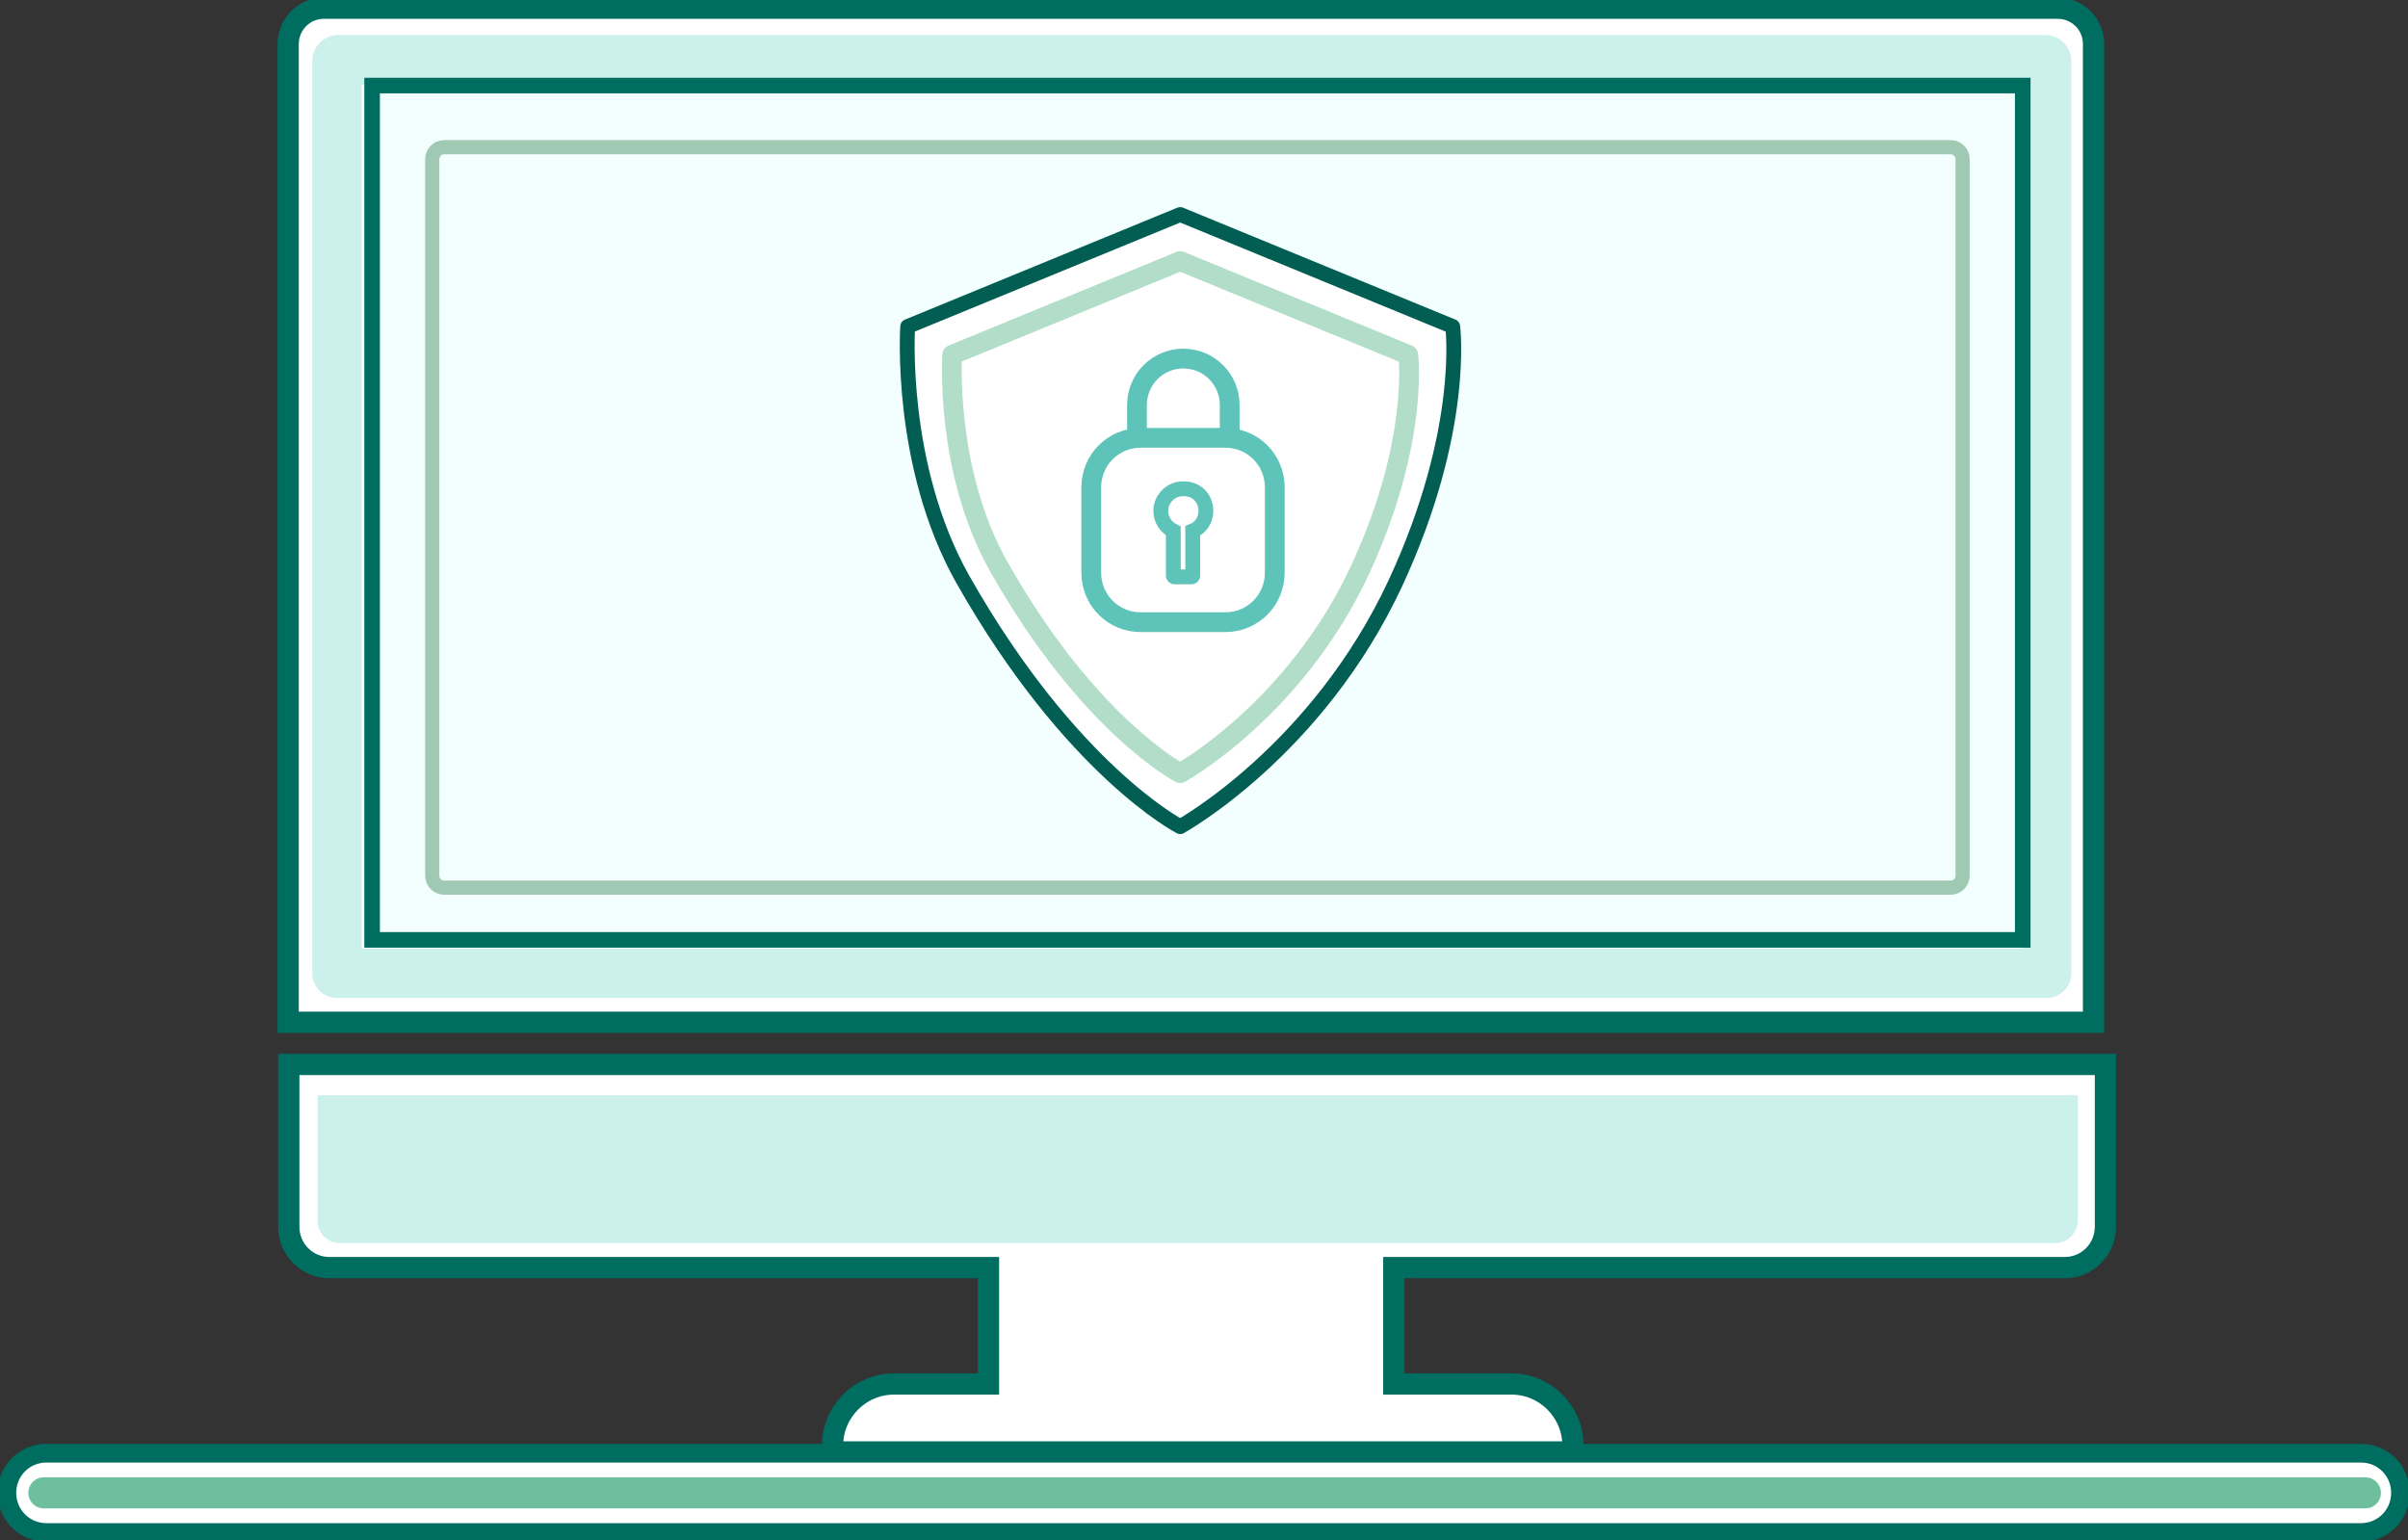 <svg width="308" height="197" viewBox="0 0 308 197" fill="none" xmlns="http://www.w3.org/2000/svg">
<rect x="0" y="0" width="308" height="197" fill="#333333" stroke="none"/>
<g clip-path="url(#clip0_2_2303)">
<path d="M267.777 130.77H36.857V5.633C36.857 3.138 38.861 1.046 41.425 1.046H263.21C265.694 1.046 267.777 3.058 267.777 5.633V130.77Z" fill="white" stroke="#006D61" stroke-width="2.717" stroke-miterlimit="10"/>
<path opacity="0.3" d="M261.768 124.493H43.107V7.806C43.107 7.725 43.187 7.645 43.267 7.645H261.608C261.688 7.645 261.768 7.725 261.768 7.806V124.493Z" stroke="#54CDBE" stroke-width="6.339" stroke-miterlimit="10" stroke-linecap="round" stroke-linejoin="round"/>
<path d="M269.3 136.162V156.924C269.3 159.821 266.976 162.155 264.092 162.155H178.278V177.042H193.341C197.668 177.042 201.194 180.583 201.194 184.929V185.734H106.486V184.929C106.486 180.583 110.011 177.042 114.338 177.042H126.437V162.155H42.146C39.261 162.155 36.938 159.821 36.938 156.924V136.162H269.3Z" fill="white" stroke="#006D61" stroke-width="2.717" stroke-miterlimit="10"/>
<path opacity="0.3" d="M262.89 159.016H43.428C41.905 159.016 40.623 157.729 40.623 156.2V140.105H265.774V156.2C265.694 157.729 264.492 159.016 262.89 159.016Z" fill="#54CDBE"/>
<path d="M258.723 10.944H47.594V120.228H258.723V10.944Z" fill="#F3FFFE" stroke="#006D61" stroke-width="1.992" stroke-miterlimit="10"/>
<path d="M301.991 196.034H5.929C3.125 196.034 0.881 193.781 0.881 190.965C0.881 188.148 3.125 185.895 5.929 185.895H301.991C304.795 185.895 307.038 188.148 307.038 190.965C307.038 193.781 304.795 196.034 301.991 196.034Z" fill="white" stroke="#006D61" stroke-width="2.386" stroke-miterlimit="10"/>
<path d="M5.609 190.964H302.552" stroke="#6DBF9E" stroke-width="3.976" stroke-miterlimit="10" stroke-linecap="round" stroke-linejoin="round"/>
<path d="M249.509 113.549H56.809C56.007 113.549 55.286 112.905 55.286 112.02V20.36C55.286 19.555 55.927 18.831 56.809 18.831H249.509C250.31 18.831 251.031 19.475 251.031 20.36V112.02C251.031 112.905 250.31 113.549 249.509 113.549Z" stroke="#9FC9B3" stroke-width="1.811" stroke-miterlimit="10" stroke-linecap="round" stroke-linejoin="round"/>
<path d="M116.101 41.766L150.955 27.442L185.81 41.766C185.81 41.766 187.572 54.964 178.518 74.519C168.503 96.086 150.955 105.743 150.955 105.743C150.955 105.743 137.014 98.58 123.152 74.116C114.899 59.47 116.101 41.766 116.101 41.766Z" fill="white" stroke="#025E53" stroke-width="1.897" stroke-miterlimit="10" stroke-linecap="round" stroke-linejoin="round"/>
<path d="M121.79 45.387L150.955 33.397L180.121 45.387C180.121 45.387 181.563 56.412 174.031 72.748C165.698 90.775 150.955 98.902 150.955 98.902C150.955 98.902 139.257 92.867 127.719 72.426C120.828 60.194 121.79 45.387 121.79 45.387Z" stroke="#B2DDC8" stroke-width="2.529" stroke-miterlimit="10" stroke-linecap="round" stroke-linejoin="round"/>
<path fill-rule="evenodd" clip-rule="evenodd" d="M156.724 79.589H145.907C142.382 79.589 139.578 76.772 139.578 73.231V62.367C139.578 58.826 142.382 56.01 145.907 56.01H156.724C160.25 56.01 163.054 58.826 163.054 62.367V73.231C163.054 76.772 160.25 79.589 156.724 79.589Z" stroke="#5EC4B9" stroke-width="2.529" stroke-miterlimit="10"/>
<path d="M145.427 56.171V51.825C145.427 48.526 148.071 45.87 151.356 45.87C154.641 45.87 157.285 48.526 157.285 51.825V55.929" stroke="#5EC4B9" stroke-width="2.529" stroke-miterlimit="10"/>
<path fill-rule="evenodd" clip-rule="evenodd" d="M154.24 65.345C154.24 66.471 153.599 67.517 152.558 67.92V73.633C152.558 73.714 152.478 73.794 152.398 73.794H150.234C150.154 73.794 150.074 73.714 150.074 73.633V67.92C149.112 67.437 148.471 66.471 148.471 65.345C148.471 63.816 149.753 62.528 151.276 62.528C153.039 62.448 154.24 63.735 154.24 65.345Z" stroke="#5EC4B9" stroke-width="1.897" stroke-miterlimit="10"/>
</g>
<defs>
<clipPath id="clip0_2_2303">
<rect width="308" height="197" fill="white"/>
</clipPath>
</defs>
</svg>
